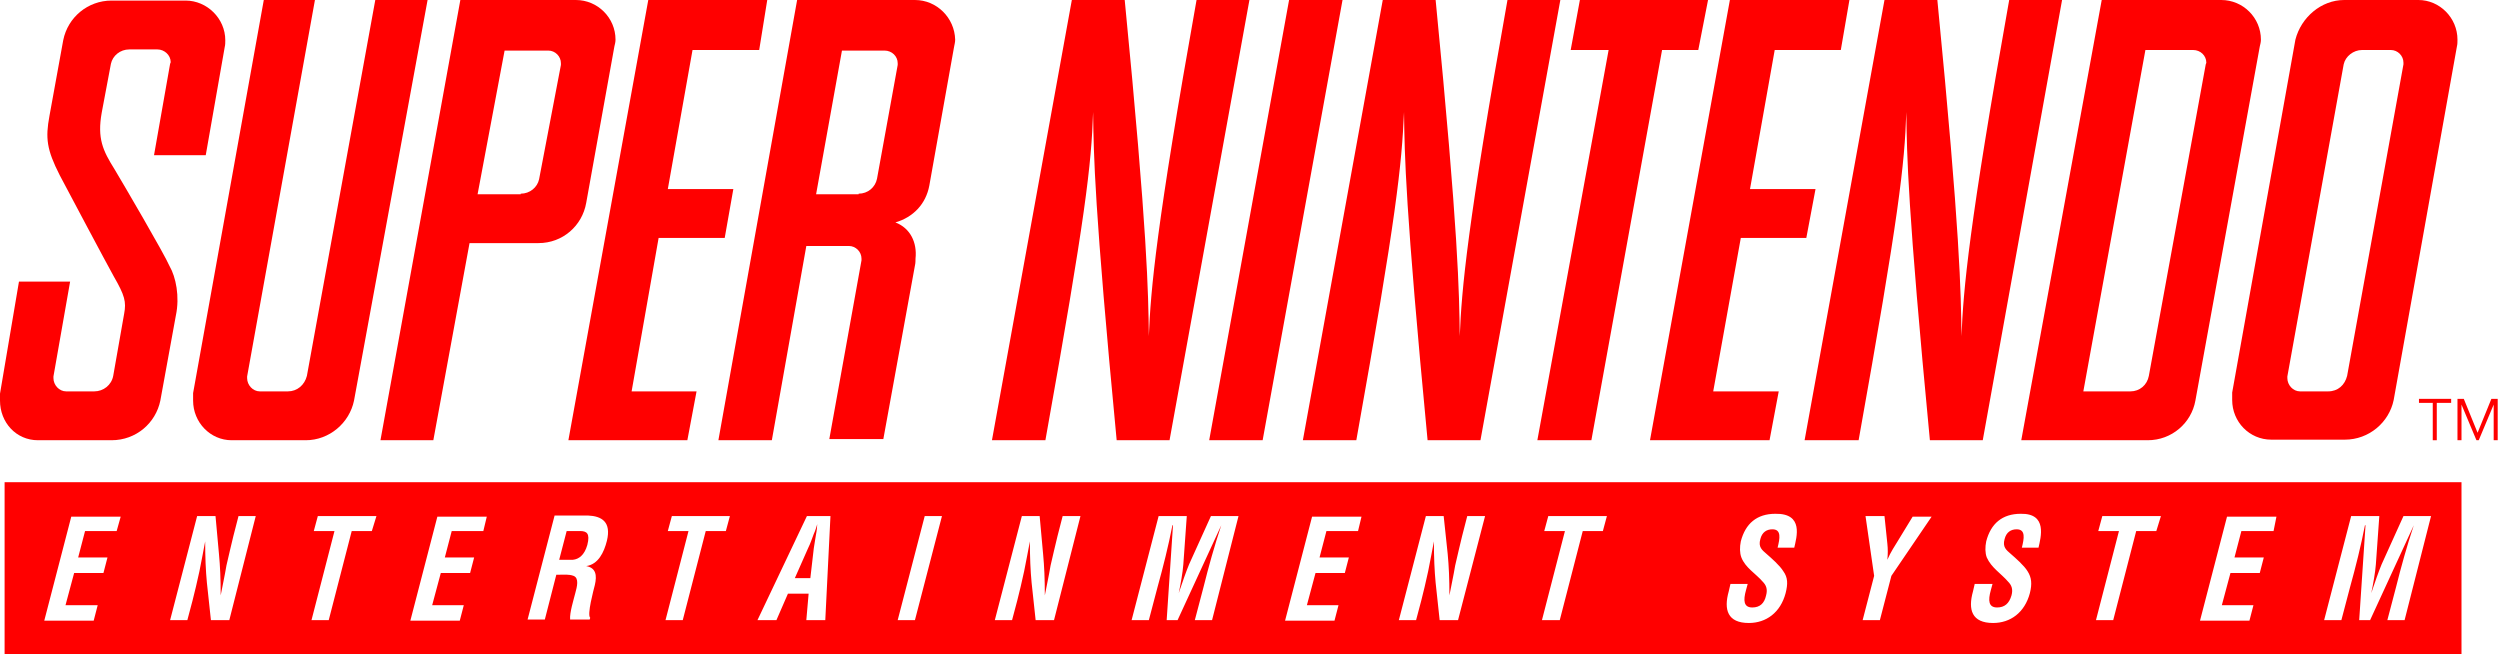 <?xml version="1.0" encoding="UTF-8" standalone="no"?>
<svg
   xmlns:dc="http://purl.org/dc/elements/1.1/"
   xmlns:cc="http://creativecommons.org/ns#"
   xmlns:rdf="http://www.w3.org/1999/02/22-rdf-syntax-ns#"
   xmlns:svg="http://www.w3.org/2000/svg"
   xmlns="http://www.w3.org/2000/svg"
   xmlns:sodipodi="http://sodipodi.sourceforge.net/DTD/sodipodi-0.dtd"
   xmlns:inkscape="http://www.inkscape.org/namespaces/inkscape"
   width="435"
   height="114"
   viewBox="0 0 435 114"
   fill="none"
   version="1.1"
   id="svg32"
   sodipodi:docname="snes2.svg"
   inkscape:version="0.92.5 (2060ec1f9f, 2020-04-08)">
  <defs
     id="defs36" />
  <sodipodi:namedview
     pagecolor="#ffffff"
     bordercolor="#666666"
     borderopacity="1"
     objecttolerance="10"
     gridtolerance="10"
     guidetolerance="10"
     inkscape:pageopacity="0"
     inkscape:pageshadow="2"
     inkscape:window-width="1366"
     inkscape:window-height="740"
     id="namedview34"
     showgrid="false"
     inkscape:pagecheckerboard="true"
     inkscape:zoom="1.3426724"
     inkscape:cx="217.5"
     inkscape:cy="57"
     inkscape:window-x="0"
     inkscape:window-y="0"
     inkscape:window-maximized="1"
     inkscape:current-layer="svg32" />
  <path
     d="M19.9 29.4C21.4 31.9 28.6 44.2 29.5 46.3C30.6 48.2 31.3 51.6 30.6 54.9L27.9 69.7C27.1 73.6 23.7 76.6 19.4 76.6H6.6C2.8 76.6 0 73.5 0 69.7C0 69.3 0 68.8 0 68.5L3.3 49H12.2L9.3 65.5C9.3 65.7 9.3 65.8 9.3 65.8C9.3 67 10.3 68.1 11.5 68.1H16.4C18 68.1 19.4 67 19.7 65.4L21.6 54.6C22 52.5 21.7 51.4 19.8 48.1C18.3 45.4 12.2 33.9 10.4 30.5C8.1 26 7.9 24 8.6 20.2L11 7C11.8 3 15.3 0.1 19.4 0.1H32.3C36 0.1 39.2 3.2 39.2 7C39.2 7.4 39.2 7.8 39.1 8.2L35.8 27H26.8L29.6 11.1C29.7 10.9 29.7 10.8 29.7 10.8C29.7 9.6 28.6 8.6 27.4 8.6H22.5C20.9 8.6 19.6 9.7 19.3 11.1L17.7 19.6C16.9 24.1 17.9 26.2 19.9 29.4Z"
     fill="white"
     id="path2"
     style="fill:#ff0000" />
  <path
     d="M43 65.5C43 65.7 43 65.8 43 65.8C43 67 44 68.1 45.2 68.1H50.1C51.7 68.1 53 67 53.4 65.4L65.3 0H74.4L61.6 69.7C60.8 73.6 57.3 76.6 53.2 76.6H40.3C36.6 76.6 33.6 73.5 33.6 69.7C33.6 69.3 33.6 68.8 33.6 68.4L45.9 0H54.8L43 65.5Z"
     fill="white"
     id="path4"
     style="fill:#ff0000" />
  <path
     d="M112.8 0H133.5L132.1 8.7H120.5L116.2 32.9H127.6L126.1 41.4H114.6L109.9 68.1H121.2L119.6 76.6H98.9L112.8 0Z"
     fill="white"
     id="path6"
     style="fill:#ff0000" />
  <path
     d="M172.6 76.6L186.5 0H195.7C199.7 40.9 199.8 50.9 199.9 58.5C200.2 50.5 201.2 39.2 208.2 0H217.4L203.5 76.6H194.3C190.4 35.8 190.3 27.1 190.2 19.5C189.9 28.7 188.9 37.5 181.9 76.6H172.6V76.6Z"
     fill="white"
     id="path8"
     style="fill:#ff0000" />
  <path
     d="M219.7 76.6H210.4L224.3 0H233.6L219.7 76.6Z"
     fill="white"
     id="path10"
     style="fill:#ff0000" />
  <path
     d="M295.5 8.7H289.2L276.9 76.6H267.5L279.9 8.7H273.3L274.9 0H297.2L295.5 8.7Z"
     fill="white"
     id="path12"
     style="fill:#ff0000" />
  <path
     d="M301 0H321.8L320.3 8.7H308.8L304.5 32.9H315.9L314.3 41.4H302.9L298.1 68.1H309.5L307.9 76.6H287.1L301 0Z"
     fill="white"
     id="path14"
     style="fill:#ff0000" />
  <path
     d="M226.7 76.6L240.6 0H249.8C253.8 40.9 253.9 50.9 254 58.5C254.3 50.5 255.3 39.2 262.3 0H271.5L257.6 76.6H248.4C244.5 35.8 244.4 27.1 244.3 19.5C243.9 28.7 243 37.5 236 76.6H226.7V76.6Z"
     fill="white"
     id="path16"
     style="fill:#ff0000" />
  <path
     d="M314 76.6L327.9 0H337.1C341.1 40.9 341.2 50.9 341.3 58.5C341.6 50.5 342.6 39.2 349.6 0H358.8L345 76.6H335.8C331.9 35.8 331.8 27.1 331.7 19.5C331.4 28.7 330.4 37.5 323.4 76.6H314V76.6Z"
     fill="white"
     id="path18"
     style="fill:#ff0000" />
  <path
     d="M66.2 76.6L80.1 0H100.2C104 0 107.1 3.1 107.1 6.9C107.1 7.3 107 7.7 106.9 8.1L102 35.3C101.3 39.3 97.9 42.3 93.7 42.3H81.7L75.4 76.6H66.2ZM90.6 33.7C92.2 33.7 93.5 32.6 93.8 31.2L97.6 11.3C97.6 11.2 97.6 11 97.6 11C97.6 9.8 96.6 8.8 95.4 8.8H87.8L83.1 33.8H90.6V33.7ZM149.9 45.3C149.9 45.2 149.9 45.1 149.9 45C149.9 43.8 148.9 42.8 147.7 42.8H140.3L134.3 76.6H125L138.7 0H159.2C163 0 166.1 3.1 166.2 6.9C166.2 7.3 166.1 7.7 166 8.2L161.7 32.3C161.1 35.5 158.9 37.8 155.8 38.7C158.4 39.7 159.6 42.2 159.3 45C159.3 45.3 159.3 45.8 159.2 46.2L153.7 76.4H144.3L149.9 45.3ZM149.4 33.7C151 33.7 152.3 32.6 152.6 31.1L156.2 11.3C156.2 11.1 156.2 11 156.2 11C156.2 9.8 155.2 8.8 153.9 8.8H146.5L142 33.8H149.4V33.7ZM365.7 0H386.5C390.3 0 393.4 3.1 393.4 6.9C393.4 7.3 393.3 7.7 393.2 8.1L382 69.7C381.3 73.6 377.9 76.6 373.7 76.6H351.7L365.7 0ZM370.7 68.1C372.3 68.1 373.6 67 373.9 65.4L383.8 11.2C383.9 11 383.9 10.9 383.9 10.9C383.9 9.7 382.9 8.7 381.6 8.7H373.3L362.5 68.1H370.7V68.1ZM407.9 0H420.8C424.5 0 427.6 3.1 427.6 6.9C427.6 7.3 427.6 7.7 427.5 8.1L416.5 69.6C415.7 73.5 412.2 76.5 408 76.5H395.2C391.4 76.5 388.4 73.4 388.4 69.6C388.4 69.2 388.4 68.7 388.4 68.3L399.4 6.9C400.4 3 403.9 0 407.9 0ZM398 65.8C398 67 399 68.1 400.2 68.1H405.1C406.8 68.1 408 67 408.4 65.4L418.2 11.2C418.2 11 418.2 10.9 418.2 10.9C418.2 9.7 417.2 8.7 416 8.7H411C409.5 8.7 408.1 9.8 407.8 11.2L398 65.5C398 65.7 398 65.8 398 65.8Z"
     fill="white"
     id="path20"
     style="fill:#ff0000" />
  <path
     d="M141 100.6L141.6 95.4C141.7 94.6 141.9 93.7 142 92.9C142.1 92.5 142.2 91.5 142.2 91.2C142.1 91.6 141.8 92.5 141.6 92.9C141.3 93.7 141 94.6 140.6 95.4L138.3 100.6H141Z"
     fill="white"
     id="path22"
     style="fill:#ff0000" />
  <path
     d="M100.9 92.4H98.6L97.3 97.4H99.7C100.7 97.3 101.7 96.6 102.2 94.8C102.7 92.8 102.1 92.4 100.9 92.4Z"
     fill="white"
     id="path24"
     style="fill:#ff0000" />
  <path
     d="M0.8 83.9V113.8H428.3V83.9H0.8ZM20.3 92.4H14.8L13.6 97H18.7L18 99.7H12.9L11.4 105.3H17L16.3 108H7.7L12.4 89.9H21L20.3 92.4ZM39.9 107.9H36.7L36 101.4C35.8 99.3 35.7 97 35.7 94.2C35.4 95.7 35.1 97.5 34.7 99.4C34.3 101.2 33.9 103 33.5 104.5L32.6 107.9H29.6L34.3 89.8H37.5L38.1 96.4C38.3 98.5 38.4 100.7 38.4 103.6C38.7 102 39.1 100.2 39.4 98.4C39.8 96.7 40.2 94.9 40.6 93.3L41.5 89.8H44.5L39.9 107.9ZM64.7 92.4H61.2L57.2 107.9H54.2L58.2 92.4H54.6L55.3 89.8H65.5L64.7 92.4ZM84.1 92.4H78.6L77.4 97H82.5L81.8 99.7H76.7L75.2 105.3H80.7L80 108H71.4L76.1 89.9H84.7L84.1 92.4ZM105.6 94.1C105.1 96.1 104.1 98.2 102 98.5C103.7 98.8 103.9 100.1 103.5 101.8C103.3 102.6 102.1 107 102.7 107.5L102.6 107.8H99.2C99.1 106.6 99.8 104.4 100.1 103.2C100.4 102.1 100.8 100.6 99.8 100.2C99 99.9 98.1 100 97.3 100H96.8L94.8 107.8H91.8L96.5 89.7H102.3C104.7 89.8 106.4 90.8 105.6 94.1ZM126.3 92.4H122.8L118.8 107.9H115.8L119.8 92.4H116.2L116.9 89.8H127L126.3 92.4ZM143.6 107.9H140.3L140.7 103.3H137.1L135.1 107.9H131.8L140.4 89.8H144.5L143.6 107.9ZM159.2 107.9H156.2L160.9 89.8H163.9L159.2 107.9ZM183.4 107.9H180.2L179.5 101.4C179.3 99.3 179.2 97 179.2 94.2C178.9 95.7 178.6 97.5 178.2 99.4C177.8 101.2 177.4 103 177 104.5L176.1 107.9H173.1L177.8 89.8H180.9L181.5 96.4C181.7 98.5 181.8 100.7 181.8 103.6C182.1 102 182.5 100.2 182.8 98.4C183.2 96.7 183.6 94.9 184 93.3L184.9 89.8H188L183.4 107.9ZM210.9 107.9H207.9L209.4 102.2C210.3 98.6 211.3 95 212.5 91.4L204.9 107.9H203L204.1 91.4H204C203.3 95 202.4 98.6 201.4 102.2L199.9 107.9H196.9L201.6 89.8H206.5L205.9 98.2C205.8 99.6 205.4 101.8 205.1 103.2C205.7 101.4 206.4 99.4 206.9 98.2L210.7 89.8H215.5L210.9 107.9ZM236.3 92.4H230.8L229.6 97H234.7L234 99.7H228.9L227.4 105.3H232.9L232.2 108H223.6L228.3 89.9H236.9L236.3 92.4ZM253.7 107.9H250.5L249.8 101.4C249.6 99.3 249.5 97 249.5 94.2C249.2 95.7 248.9 97.5 248.5 99.4C248.1 101.2 247.7 103 247.3 104.5L246.4 107.9H243.4L248.1 89.8H251.2L251.9 96.4C252.1 98.5 252.2 100.7 252.2 103.6C252.5 102 252.9 100.2 253.2 98.4C253.6 96.7 254 94.9 254.4 93.3L255.3 89.8H258.4L253.7 107.9ZM278.9 92.4H275.4L271.4 107.9H268.3L272.3 92.4H268.7L269.4 89.8H279.6L278.9 92.4ZM312.2 95.3H309.3C309.7 93.7 310 92.1 308.4 92.1C307.4 92.1 306.6 92.6 306.3 93.8C305.9 95.2 306.6 95.7 307.4 96.4C308.2 97.1 309.7 98.4 310.3 99.4C311.1 100.5 311.1 101.6 310.7 103.2C309.8 106.6 307.3 108.4 304.3 108.4C300.6 108.4 299.9 106.1 300.8 102.9L301.1 101.6H304.1L303.8 102.7C303.3 104.5 303.4 105.7 304.9 105.7C306.2 105.7 307 105 307.3 103.6C307.6 102.5 307.3 101.8 306.7 101.2C305.5 99.8 303.7 98.8 303 97C302.7 96.2 302.7 95.2 302.9 94.2C303.7 91.1 305.7 89.4 308.9 89.4C313.9 89.3 312.6 93.5 312.2 95.3ZM329.1 100.2L327.1 107.9H324.1L326.1 100.2L324.6 89.8H327.9L328.4 94.6C328.5 95.5 328.5 96.4 328.4 97.4C329 96 329.7 95 330.3 94L332.8 89.9H336.1L329.1 100.2ZM354.7 95.3H351.8C352.2 93.7 352.5 92.1 350.9 92.1C349.9 92.1 349.1 92.6 348.8 93.8C348.4 95.2 349.1 95.7 349.9 96.4C350.7 97.1 352.2 98.4 352.8 99.4C353.5 100.5 353.6 101.6 353.2 103.2C352.3 106.6 349.8 108.4 346.8 108.4C343.1 108.4 342.4 106.1 343.3 102.9L343.6 101.6H346.7L346.4 102.7C345.9 104.5 346 105.7 347.5 105.7C348.8 105.7 349.6 105 350 103.6C350.3 102.5 350 101.8 349.4 101.2C348.2 99.8 346.5 98.8 345.7 97C345.4 96.2 345.4 95.2 345.6 94.2C346.4 91.1 348.4 89.4 351.6 89.4C356.3 89.3 355.1 93.5 354.7 95.3ZM375.2 92.4H371.7L367.7 107.9H364.7L368.7 92.4H365.1L365.8 89.8H376L375.2 92.4ZM395.6 92.4H390L388.8 97H393.9L393.2 99.7H388.1L386.6 105.3H392.1L391.4 108H382.8L387.5 89.9H396.1L395.6 92.4ZM418.4 107.9H415.4L416.9 102.2C417.8 98.6 418.8 95 420 91.4L412.4 107.9H410.5L411.6 91.4H411.5C410.8 95 409.9 98.6 408.9 102.2L407.4 107.9H404.4L409.1 89.8H414L413.4 98.2C413.3 99.6 412.9 101.8 412.6 103.2C413.2 101.4 413.9 99.4 414.4 98.2L418.2 89.8H423L418.4 107.9Z"
     fill="white"
     id="path26"
     style="fill:#ff0000" />
  <path
     d="M424 76.6H423.3V70.1H420.9V69.4H426.5V70.1H424V76.6Z"
     fill="white"
     id="path28"
     style="fill:#ff0000" />
  <path
     d="M431.1 75.3L433.5 69.4H434.6V76.6H433.9V70.4L431.3 76.6H430.9L428.3 70.4V76.6H427.6V69.4H428.7L431.1 75.3Z"
     fill="white"
     id="path30"
     style="fill:#ff0000" />
</svg>
